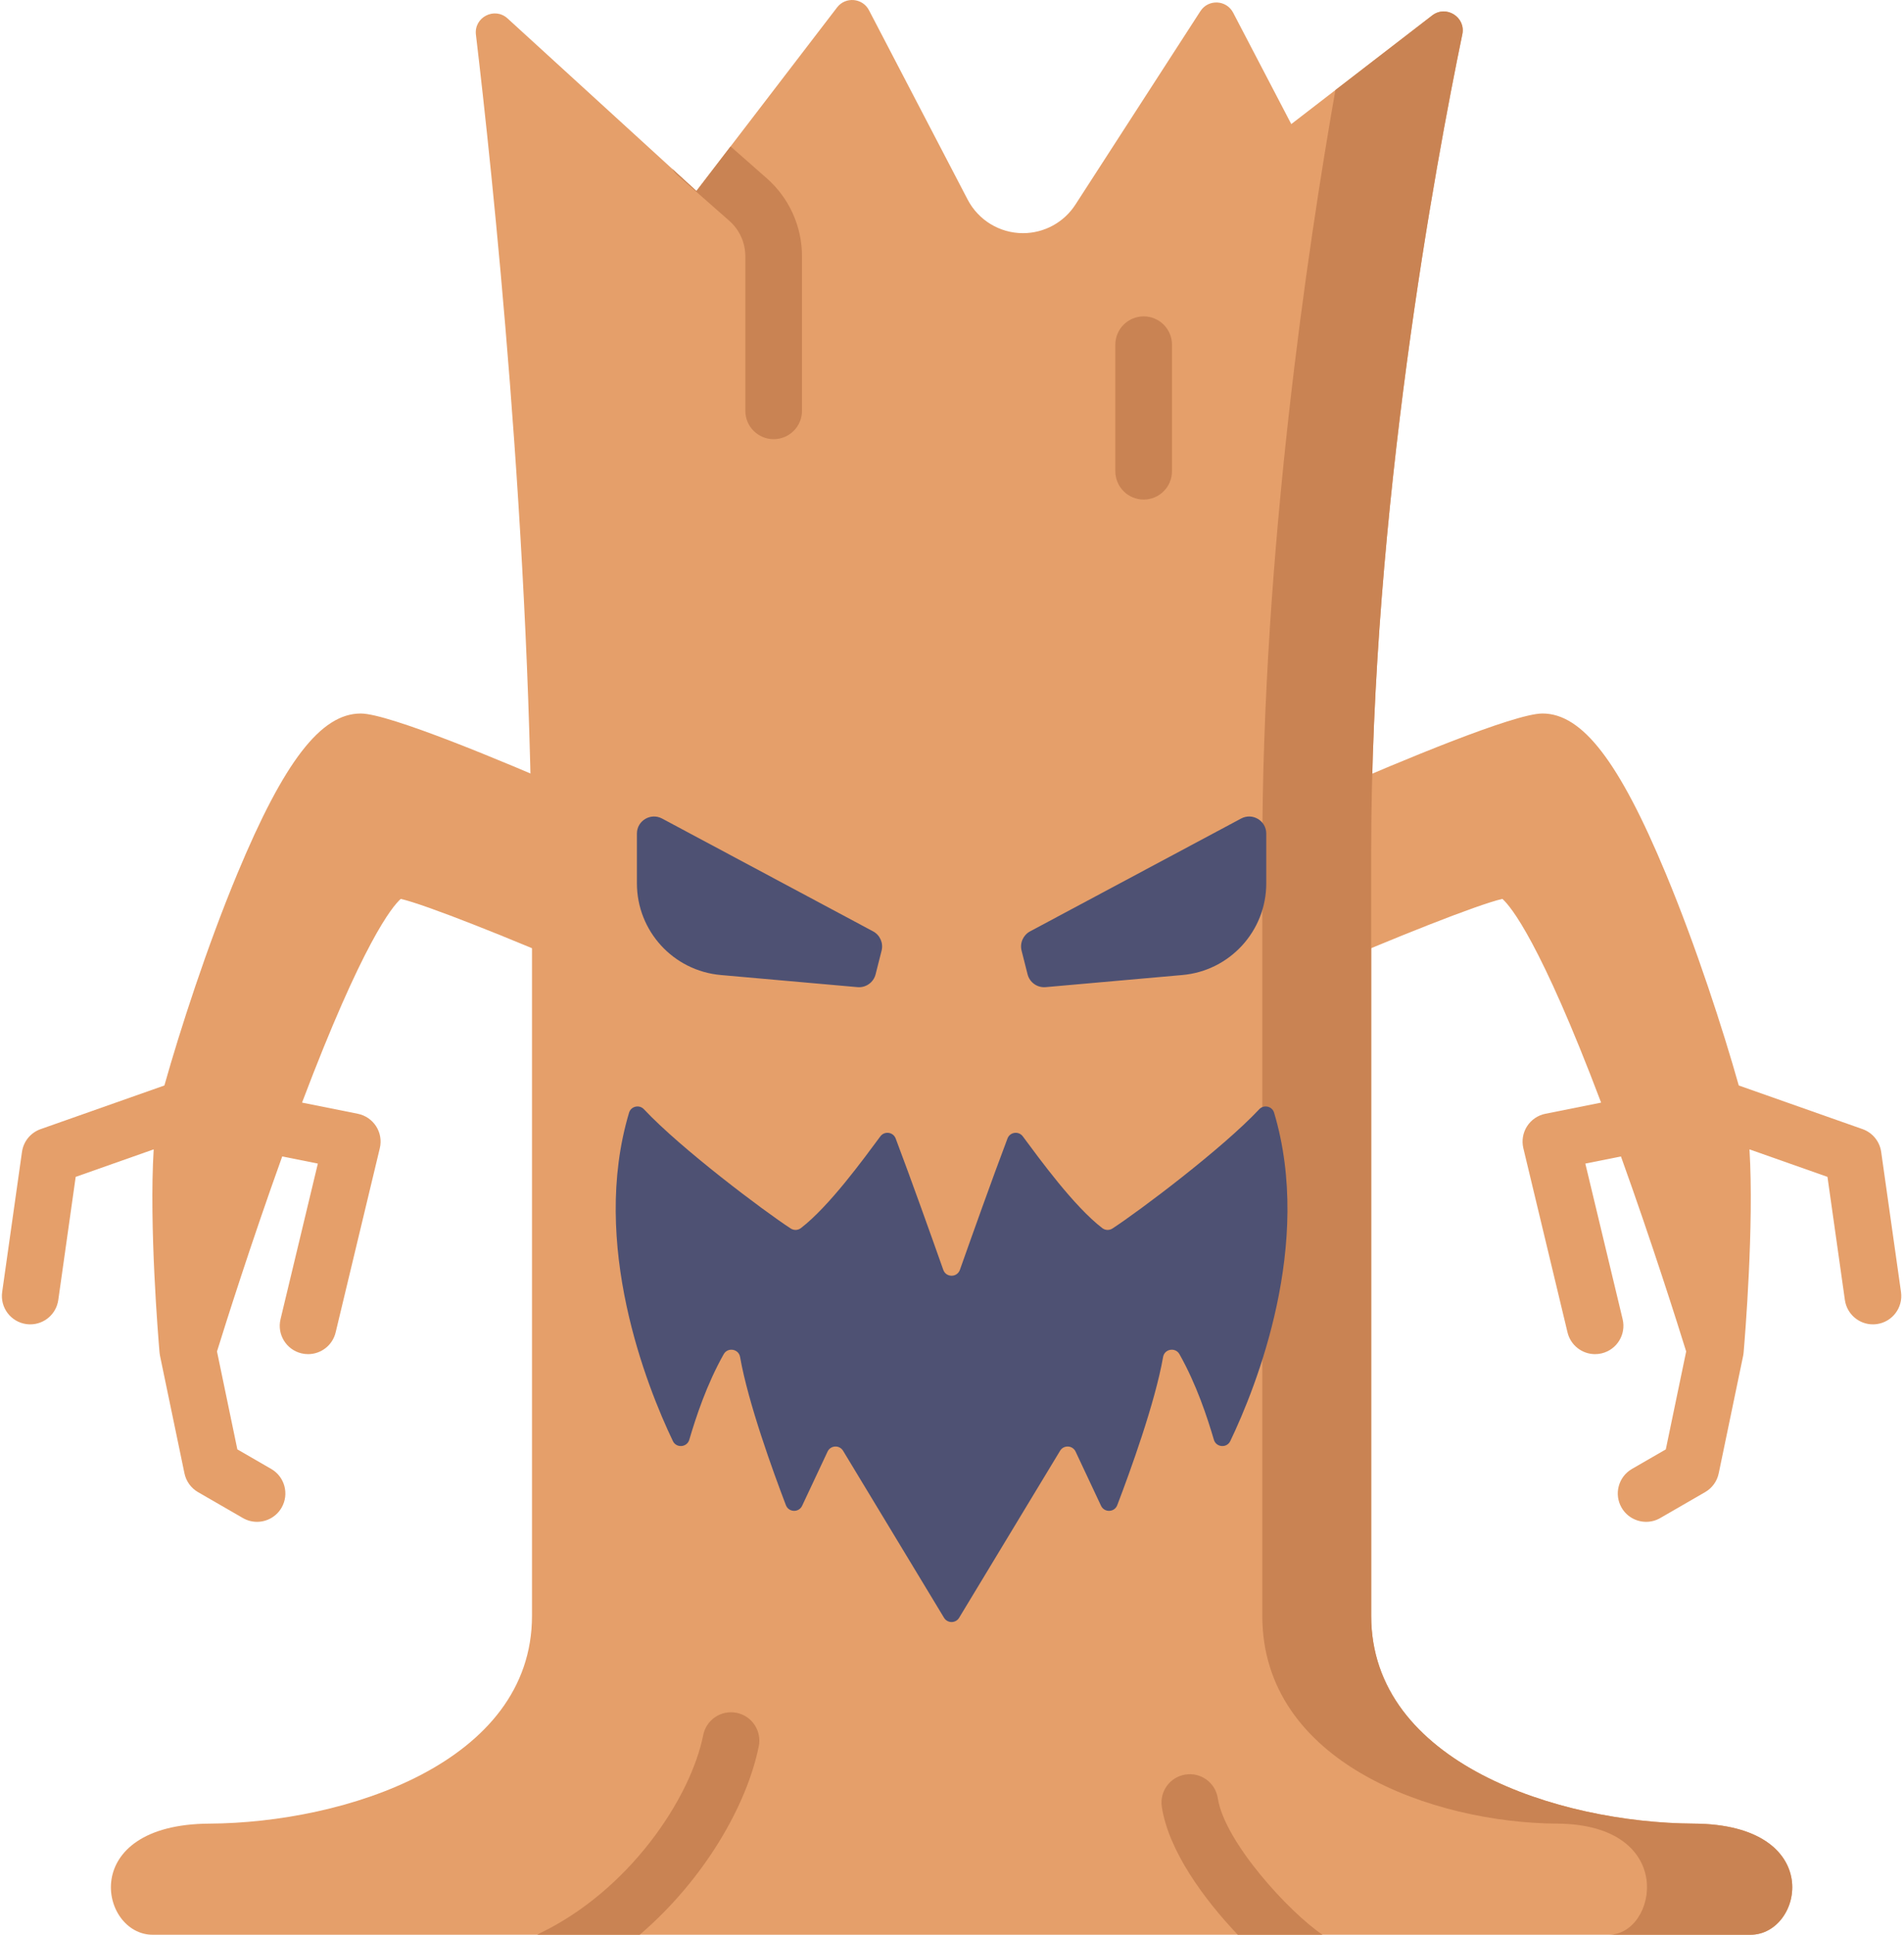 <?xml version="1.0" encoding="UTF-8"?>
<svg width="504px" height="512px" viewBox="0 0 504 512" version="1.1" xmlns="http://www.w3.org/2000/svg" xmlns:xlink="http://www.w3.org/1999/xlink">
    <!-- Generator: Sketch 49.1 (51147) - http://www.bohemiancoding.com/sketch -->
    <title>004-monster</title>
    <desc>Created with Sketch.</desc>
    <defs></defs>
    <g id="login" stroke="none" stroke-width="1" fill="none" fill-rule="evenodd">
        <g id="004-monster" fill-rule="nonzero">
            <g id="Group" fill="#E59F6A">
                <path d="M503.207,341.918 L497.957,304.824 C497.566,302.055 495.664,299.734 493.027,298.801 L460.262,287.254 C456.137,272.629 449.023,250.578 440.926,231.141 C428.578,201.477 418.82,188.816 408.301,188.816 C408.297,188.816 408.285,188.82 408.289,188.816 C400.797,188.824 370.34,201.586 352.855,209.195 C350.805,210.086 349.258,211.844 348.641,213.992 L338.855,247.879 C338.047,250.672 338.926,253.676 341.109,255.594 C343.293,257.512 346.387,257.996 349.051,256.836 C368.199,248.508 391.246,239.32 397.695,237.879 C399.906,239.844 407.723,249.23 423.824,291.785 L409.059,294.742 C407.062,295.145 405.312,296.34 404.215,298.059 C403.117,299.773 402.766,301.863 403.238,303.848 L414.934,352.602 C415.758,356.039 418.832,358.352 422.223,358.352 C422.801,358.352 423.391,358.285 423.977,358.145 C428.004,357.176 430.488,353.129 429.52,349.102 L419.645,307.922 L429.074,306.031 C437.371,329.109 444.035,350.211 446.34,357.641 L440.949,383.555 L431.988,388.73 C428.402,390.801 427.172,395.387 429.242,398.973 C430.633,401.379 433.152,402.727 435.746,402.727 C437.016,402.727 438.309,402.402 439.488,401.719 L451.359,394.863 C453.211,393.797 454.516,391.988 454.953,389.898 L461.418,358.797 C461.426,358.77 461.426,358.738 461.434,358.707 C461.465,358.551 461.488,358.395 461.508,358.234 C461.52,358.148 461.531,358.062 461.539,357.977 C461.543,357.953 461.547,357.934 461.547,357.914 C461.898,353.84 464.332,324.293 463.098,304.16 L483.742,311.438 L488.352,344.02 C488.883,347.762 492.09,350.469 495.77,350.469 C496.117,350.469 496.473,350.445 496.828,350.395 C500.934,349.812 503.785,346.02 503.207,341.918 Z" id="Shape"></path>
                <path d="M155.141,213.992 C154.52,211.844 152.977,210.086 150.926,209.195 C133.438,201.586 102.98,188.824 95.492,188.82 C95.492,188.816 95.484,188.82 95.48,188.82 C84.961,188.82 75.203,201.477 62.852,231.141 C54.758,250.578 47.641,272.629 43.516,287.254 L10.754,298.805 C8.113,299.734 6.211,302.055 5.82,304.828 L0.574,341.918 C-0.008,346.02 2.848,349.812 6.949,350.395 C7.305,350.445 7.66,350.469 8.008,350.469 C11.688,350.469 14.898,347.766 15.426,344.02 L20.035,311.438 L40.68,304.16 C39.445,324.293 41.879,353.84 42.23,357.914 C42.23,357.938 42.234,357.957 42.238,357.977 C42.246,358.062 42.262,358.148 42.273,358.238 C42.293,358.395 42.316,358.551 42.344,358.707 C42.352,358.738 42.352,358.77 42.359,358.801 L48.828,389.898 C49.262,391.988 50.57,393.797 52.418,394.867 L64.289,401.719 C65.473,402.402 66.762,402.727 68.035,402.727 C70.625,402.727 73.148,401.379 74.535,398.977 C76.605,395.387 75.379,390.801 71.789,388.73 L62.828,383.555 L57.438,357.641 C59.742,350.211 66.406,329.109 74.703,306.035 L84.137,307.922 L74.258,349.102 C73.293,353.129 75.773,357.176 79.801,358.145 C80.391,358.285 80.977,358.352 81.559,358.352 C84.945,358.352 88.02,356.039 88.844,352.602 L100.539,303.848 C101.016,301.867 100.664,299.777 99.566,298.059 C98.465,296.34 96.715,295.145 94.719,294.742 L79.953,291.785 C96.059,249.23 103.871,239.844 106.082,237.879 C112.531,239.32 135.578,248.512 154.727,256.84 C157.391,257.996 160.484,257.516 162.668,255.598 C164.852,253.676 165.73,250.672 164.922,247.879 L155.141,213.992 Z" id="Shape"></path>
                <path d="M448.355,482.59 C412.578,482.387 362.961,466.562 362.961,427.598 C362.961,395.008 362.961,310.875 362.961,225.43 C362.961,134.824 380.117,42.746 387.086,9.078 C388.031,4.516 382.789,1.25 379.102,4.094 L341.809,32.836 L326.422,3.355 C324.641,-0.059 319.84,-0.281 317.754,2.953 L284.668,54.148 C281.625,58.859 276.402,61.703 270.793,61.703 C264.637,61.703 258.992,58.281 256.145,52.82 L230.02,2.699 C228.32,-0.555 223.812,-0.949 221.578,1.965 L184.348,50.539 L134.355,4.879 C130.918,1.742 125.43,4.559 125.98,9.18 C130.172,44.449 140.824,143.355 140.824,238.176 L140.824,427.598 C140.824,466.562 91.207,482.387 55.426,482.59 C20.352,482.789 26.406,511.996 40.414,511.996 L463.367,511.996 C477.375,511.996 483.43,482.789 448.355,482.59 Z" id="Shape"></path>
            </g>
            <path d="M448.355,482.59 C412.578,482.387 362.961,466.562 362.961,427.598 L362.961,225.43 C362.961,134.824 380.117,42.746 387.086,9.078 C388.031,4.516 382.789,1.246 379.102,4.09 L353.488,23.832 C346.234,65.102 334.137,145.836 334.137,225.43 L334.137,427.598 C334.137,466.562 379.465,482.387 412.156,482.59 C444.199,482.789 438.668,511.996 425.867,511.996 L463.367,511.996 C477.375,511.996 483.43,482.789 448.355,482.59 Z" id="Shape" fill="#C98353"></path>
            <path d="M175.254,216.613 L231.105,246.465 C232.941,247.445 233.871,249.551 233.363,251.566 L231.777,257.832 C231.234,259.984 229.203,261.426 226.992,261.23 L190.801,258.023 C178.23,256.91 168.594,246.379 168.594,233.758 L168.594,220.605 C168.59,217.188 172.238,215 175.254,216.613 Z" id="Shape" fill="#4E5173"></path>
            <path d="M328.527,216.613 L272.676,246.465 C270.84,247.445 269.91,249.551 270.418,251.566 L272.004,257.832 C272.547,259.984 274.578,261.426 276.789,261.23 L312.98,258.023 C325.551,256.91 335.188,246.379 335.188,233.758 L335.188,220.605 C335.191,217.188 331.543,215 328.527,216.613 Z" id="Shape" fill="#4E5173"></path>
            <path d="M177.938,44.684 C178.324,45.316 178.809,45.902 179.395,46.418 L193.059,58.441 C195.75,60.809 197.293,64.223 197.293,67.809 L197.293,108.719 C197.293,112.863 200.648,116.219 204.793,116.219 C208.934,116.219 212.293,112.863 212.293,108.719 L212.293,67.809 C212.293,59.914 208.895,52.395 202.969,47.184 L193.383,38.75 L184.348,50.539 L177.938,44.684 Z" id="Shape" fill="#C98353"></path>
            <path d="M302.734,132.199 C298.594,132.199 295.234,128.84 295.234,124.699 L295.234,91.223 C295.234,87.082 298.594,83.723 302.734,83.723 C306.879,83.723 310.234,87.082 310.234,91.223 L310.234,124.699 C310.234,128.84 306.879,132.199 302.734,132.199 Z" id="Shape" fill="#C98353"></path>
            <path d="M249.891,428.117 L223.172,383.93 C222.207,382.332 219.852,382.457 219.059,384.145 L212.328,398.477 C211.453,400.34 208.77,400.242 208.031,398.316 C204.676,389.531 198.035,371.281 195.902,359.098 C195.523,356.945 192.641,356.465 191.566,358.367 C187.039,366.41 184.199,375.082 182.461,380.996 C181.855,383.047 179.039,383.285 178.117,381.355 C171.168,366.844 156.16,329.113 166.516,294.457 C167.031,292.738 169.227,292.238 170.453,293.543 C180.242,303.984 202.172,320.453 209.297,325.094 C210.133,325.641 211.215,325.602 212.004,324.996 C219.504,319.219 228.477,306.852 233.035,300.719 C234.137,299.238 236.438,299.559 237.09,301.285 C241.129,311.953 246.664,327.484 249.691,336.043 C250.422,338.117 253.355,338.117 254.09,336.043 C257.117,327.484 262.648,311.953 266.688,301.285 C267.34,299.559 269.641,299.238 270.742,300.719 C275.301,306.852 284.273,319.219 291.777,324.996 C292.566,325.602 293.645,325.641 294.48,325.094 C301.609,320.453 323.535,303.984 333.328,293.543 C334.555,292.238 336.746,292.738 337.262,294.457 C347.621,329.113 332.613,366.844 325.664,381.355 C324.738,383.285 321.922,383.047 321.32,380.996 C319.578,375.082 316.742,366.41 312.211,358.367 C311.141,356.465 308.254,356.945 307.879,359.098 C305.746,371.281 299.105,389.531 295.746,398.316 C295.012,400.242 292.328,400.34 291.449,398.477 L284.719,384.145 C283.926,382.457 281.57,382.332 280.605,383.93 L253.887,428.117 C252.98,429.621 250.801,429.621 249.891,428.117 Z" id="Shape" fill="#4E5173"></path>
            <path d="M200.855,462.098 C201.672,458.035 199.043,454.082 194.98,453.266 C190.918,452.449 186.965,455.078 186.152,459.141 C182.738,476.121 166.438,500.27 142.957,511.574 C142.695,511.699 142.441,511.844 142.199,511.996 L169.34,511.996 C186.441,497.355 197.719,477.707 200.855,462.098 Z" id="Shape" fill="#C98353"></path>
            <path d="M322.359,475.867 C321.727,471.773 317.895,468.965 313.801,469.602 C309.707,470.234 306.902,474.066 307.539,478.16 C309.34,489.801 318.676,502.562 327.645,511.996 L350.086,511.996 C341.352,506.16 324.156,487.469 322.359,475.867 Z" id="Shape" fill="#C98353"></path>
        </g>
    </g>
</svg>